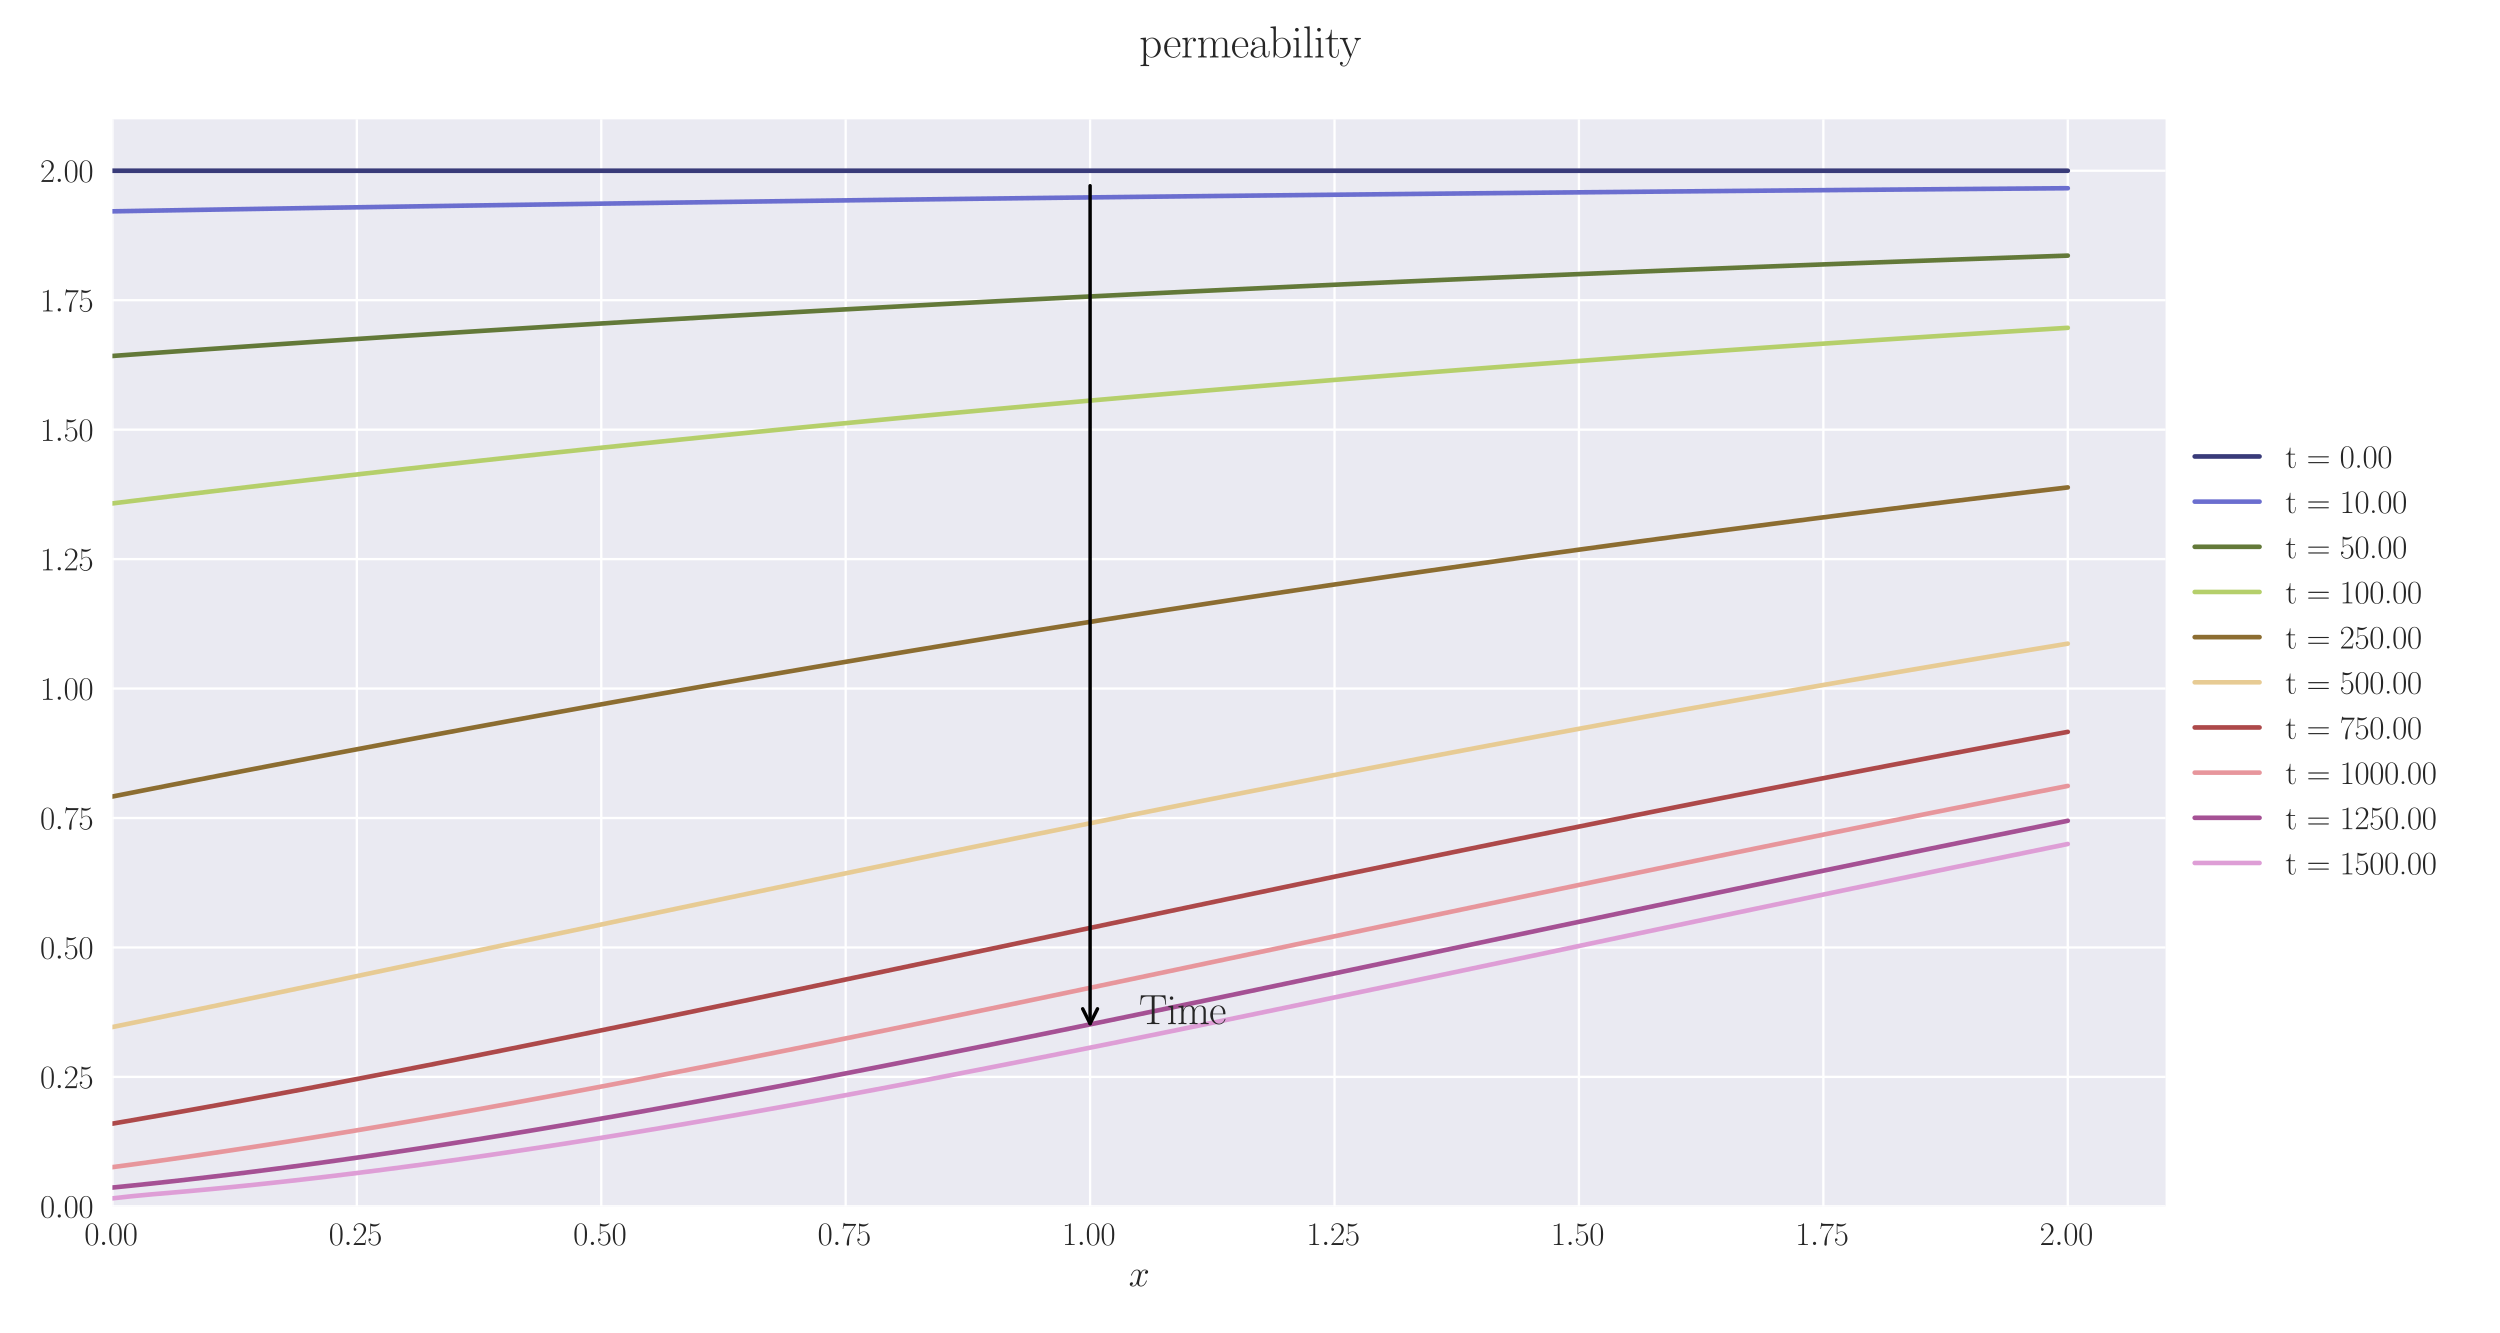 <?xml version="1.0" encoding="utf-8" standalone="no"?>
<!DOCTYPE svg PUBLIC "-//W3C//DTD SVG 1.1//EN"
  "http://www.w3.org/Graphics/SVG/1.1/DTD/svg11.dtd">
<svg xmlns:xlink="http://www.w3.org/1999/xlink" width="1080pt" height="576pt" viewBox="0 0 1080 576" xmlns="http://www.w3.org/2000/svg" version="1.1">
 <defs>
  <style type="text/css">*{stroke-linejoin: round; stroke-linecap: butt}</style>
 </defs>
 <g id="figure_1">
  <g id="patch_1">
   <path d="M 0 576 
L 1080 576 
L 1080 0 
L 0 0 
z
" style="fill: #ffffff"/>
  </g>
  <g id="axes_1">
   <g id="patch_2">
    <path d="M 48.559 521.153 
L 935.518 521.153 
L 935.518 51.564 
L 48.559 51.564 
z
" style="fill: #eaeaf2"/>
   </g>
   <g id="matplotlib.axis_1">
    <g id="xtick_1">
     <g id="line2d_1">
      <path d="M 48.559 521.153 
L 48.559 51.564 
" clip-path="url(#p7f2a6165d6)" style="fill: none; stroke: #ffffff; stroke-linecap: round"/>
     </g>
     <g id="line2d_2"/>
     <g id="text_1">
      <!-- $\mathdefault{0.00}$ -->
      <g style="fill: #262626" transform="translate(36.42 537.839) scale(0.14 -0.14)">
       <defs>
        <path id="CMR17-30" d="M 2688 2025 
C 2688 2416 2682 3080 2413 3591 
C 2176 4039 1798 4198 1466 4198 
C 1158 4198 768 4058 525 3597 
C 269 3118 243 2524 243 2025 
C 243 1661 250 1106 448 619 
C 723 -39 1216 -128 1466 -128 
C 1760 -128 2208 -7 2470 600 
C 2662 1042 2688 1559 2688 2025 
z
M 1466 -26 
C 1056 -26 813 325 723 812 
C 653 1188 653 1738 653 2096 
C 653 2588 653 2997 736 3387 
C 858 3929 1216 4096 1466 4096 
C 1728 4096 2067 3923 2189 3400 
C 2272 3036 2278 2607 2278 2096 
C 2278 1680 2278 1169 2202 792 
C 2067 95 1690 -26 1466 -26 
z
" transform="scale(0.016)"/>
        <path id="CMMI12-3a" d="M 1178 307 
C 1178 492 1024 619 870 619 
C 685 619 557 466 557 313 
C 557 128 710 0 864 0 
C 1050 0 1178 153 1178 307 
z
" transform="scale(0.016)"/>
       </defs>
       <use xlink:href="#CMR17-30" transform="scale(0.996)"/>
       <use xlink:href="#CMMI12-3a" transform="translate(45.69 0) scale(0.996)"/>
       <use xlink:href="#CMR17-30" transform="translate(72.788 0) scale(0.996)"/>
       <use xlink:href="#CMR17-30" transform="translate(118.478 0) scale(0.996)"/>
      </g>
     </g>
    </g>
    <g id="xtick_2">
     <g id="line2d_3">
      <path d="M 154.149 521.153 
L 154.149 51.564 
" clip-path="url(#p7f2a6165d6)" style="fill: none; stroke: #ffffff; stroke-linecap: round"/>
     </g>
     <g id="line2d_4"/>
     <g id="text_2">
      <!-- $\mathdefault{0.25}$ -->
      <g style="fill: #262626" transform="translate(142.01 537.839) scale(0.14 -0.14)">
       <defs>
        <path id="CMR17-32" d="M 2669 989 
L 2554 989 
C 2490 536 2438 459 2413 420 
C 2381 369 1920 369 1830 369 
L 602 369 
C 832 619 1280 1072 1824 1597 
C 2214 1967 2669 2402 2669 3035 
C 2669 3790 2067 4224 1395 4224 
C 691 4224 262 3604 262 3030 
C 262 2780 448 2748 525 2748 
C 589 2748 781 2787 781 3010 
C 781 3207 614 3264 525 3264 
C 486 3264 448 3258 422 3245 
C 544 3790 915 4058 1306 4058 
C 1862 4058 2227 3617 2227 3035 
C 2227 2479 1901 2000 1536 1584 
L 262 146 
L 262 0 
L 2515 0 
L 2669 989 
z
" transform="scale(0.016)"/>
        <path id="CMR17-35" d="M 730 3692 
C 794 3666 1056 3584 1325 3584 
C 1920 3584 2246 3911 2432 4100 
C 2432 4157 2432 4192 2394 4192 
C 2387 4192 2374 4192 2323 4163 
C 2099 4058 1837 3973 1517 3973 
C 1325 3973 1037 3999 723 4139 
C 653 4171 640 4171 634 4171 
C 602 4171 595 4164 595 4037 
L 595 2203 
C 595 2089 595 2057 659 2057 
C 691 2057 704 2070 736 2114 
C 941 2401 1222 2522 1542 2522 
C 1766 2522 2246 2382 2246 1289 
C 2246 1085 2246 715 2054 421 
C 1894 159 1645 25 1370 25 
C 947 25 518 320 403 814 
C 429 807 480 795 506 795 
C 589 795 749 840 749 1038 
C 749 1210 627 1280 506 1280 
C 358 1280 262 1190 262 1011 
C 262 454 704 -128 1382 -128 
C 2042 -128 2669 440 2669 1264 
C 2669 2030 2170 2624 1549 2624 
C 1222 2624 947 2503 730 2274 
L 730 3692 
z
" transform="scale(0.016)"/>
       </defs>
       <use xlink:href="#CMR17-30" transform="scale(0.996)"/>
       <use xlink:href="#CMMI12-3a" transform="translate(45.69 0) scale(0.996)"/>
       <use xlink:href="#CMR17-32" transform="translate(72.788 0) scale(0.996)"/>
       <use xlink:href="#CMR17-35" transform="translate(118.478 0) scale(0.996)"/>
      </g>
     </g>
    </g>
    <g id="xtick_3">
     <g id="line2d_5">
      <path d="M 259.74 521.153 
L 259.74 51.564 
" clip-path="url(#p7f2a6165d6)" style="fill: none; stroke: #ffffff; stroke-linecap: round"/>
     </g>
     <g id="line2d_6"/>
     <g id="text_3">
      <!-- $\mathdefault{0.50}$ -->
      <g style="fill: #262626" transform="translate(247.6 537.839) scale(0.14 -0.14)">
       <use xlink:href="#CMR17-30" transform="scale(0.996)"/>
       <use xlink:href="#CMMI12-3a" transform="translate(45.69 0) scale(0.996)"/>
       <use xlink:href="#CMR17-35" transform="translate(72.788 0) scale(0.996)"/>
       <use xlink:href="#CMR17-30" transform="translate(118.478 0) scale(0.996)"/>
      </g>
     </g>
    </g>
    <g id="xtick_4">
     <g id="line2d_7">
      <path d="M 365.33 521.153 
L 365.33 51.564 
" clip-path="url(#p7f2a6165d6)" style="fill: none; stroke: #ffffff; stroke-linecap: round"/>
     </g>
     <g id="line2d_8"/>
     <g id="text_4">
      <!-- $\mathdefault{0.75}$ -->
      <g style="fill: #262626" transform="translate(353.19 537.839) scale(0.14 -0.14)">
       <defs>
        <path id="CMR17-37" d="M 2886 3941 
L 2886 4081 
L 1382 4081 
C 634 4081 621 4165 595 4288 
L 480 4288 
L 294 3094 
L 410 3094 
C 429 3215 474 3540 550 3661 
C 589 3712 1062 3712 1171 3712 
L 2579 3712 
L 1869 2661 
C 1395 1954 1069 999 1069 165 
C 1069 89 1069 -128 1299 -128 
C 1530 -128 1530 89 1530 171 
L 1530 465 
C 1530 1508 1709 2196 2003 2636 
L 2886 3941 
z
" transform="scale(0.016)"/>
       </defs>
       <use xlink:href="#CMR17-30" transform="scale(0.996)"/>
       <use xlink:href="#CMMI12-3a" transform="translate(45.69 0) scale(0.996)"/>
       <use xlink:href="#CMR17-37" transform="translate(72.788 0) scale(0.996)"/>
       <use xlink:href="#CMR17-35" transform="translate(118.478 0) scale(0.996)"/>
      </g>
     </g>
    </g>
    <g id="xtick_5">
     <g id="line2d_9">
      <path d="M 470.92 521.153 
L 470.92 51.564 
" clip-path="url(#p7f2a6165d6)" style="fill: none; stroke: #ffffff; stroke-linecap: round"/>
     </g>
     <g id="line2d_10"/>
     <g id="text_5">
      <!-- $\mathdefault{1.00}$ -->
      <g style="fill: #262626" transform="translate(458.781 537.839) scale(0.14 -0.14)">
       <defs>
        <path id="CMR17-31" d="M 1702 4058 
C 1702 4192 1696 4192 1606 4192 
C 1357 3916 979 3827 621 3827 
C 602 3827 570 3827 563 3808 
C 557 3795 557 3782 557 3648 
C 755 3648 1088 3686 1344 3839 
L 1344 461 
C 1344 236 1331 160 781 160 
L 589 160 
L 589 0 
C 896 0 1216 0 1523 0 
C 1830 0 2150 0 2458 0 
L 2458 160 
L 2266 160 
C 1715 160 1702 230 1702 458 
L 1702 4058 
z
" transform="scale(0.016)"/>
       </defs>
       <use xlink:href="#CMR17-31" transform="scale(0.996)"/>
       <use xlink:href="#CMMI12-3a" transform="translate(45.69 0) scale(0.996)"/>
       <use xlink:href="#CMR17-30" transform="translate(72.788 0) scale(0.996)"/>
       <use xlink:href="#CMR17-30" transform="translate(118.478 0) scale(0.996)"/>
      </g>
     </g>
    </g>
    <g id="xtick_6">
     <g id="line2d_11">
      <path d="M 576.511 521.153 
L 576.511 51.564 
" clip-path="url(#p7f2a6165d6)" style="fill: none; stroke: #ffffff; stroke-linecap: round"/>
     </g>
     <g id="line2d_12"/>
     <g id="text_6">
      <!-- $\mathdefault{1.25}$ -->
      <g style="fill: #262626" transform="translate(564.371 537.839) scale(0.14 -0.14)">
       <use xlink:href="#CMR17-31" transform="scale(0.996)"/>
       <use xlink:href="#CMMI12-3a" transform="translate(45.69 0) scale(0.996)"/>
       <use xlink:href="#CMR17-32" transform="translate(72.788 0) scale(0.996)"/>
       <use xlink:href="#CMR17-35" transform="translate(118.478 0) scale(0.996)"/>
      </g>
     </g>
    </g>
    <g id="xtick_7">
     <g id="line2d_13">
      <path d="M 682.101 521.153 
L 682.101 51.564 
" clip-path="url(#p7f2a6165d6)" style="fill: none; stroke: #ffffff; stroke-linecap: round"/>
     </g>
     <g id="line2d_14"/>
     <g id="text_7">
      <!-- $\mathdefault{1.50}$ -->
      <g style="fill: #262626" transform="translate(669.961 537.839) scale(0.14 -0.14)">
       <use xlink:href="#CMR17-31" transform="scale(0.996)"/>
       <use xlink:href="#CMMI12-3a" transform="translate(45.69 0) scale(0.996)"/>
       <use xlink:href="#CMR17-35" transform="translate(72.788 0) scale(0.996)"/>
       <use xlink:href="#CMR17-30" transform="translate(118.478 0) scale(0.996)"/>
      </g>
     </g>
    </g>
    <g id="xtick_8">
     <g id="line2d_15">
      <path d="M 787.691 521.153 
L 787.691 51.564 
" clip-path="url(#p7f2a6165d6)" style="fill: none; stroke: #ffffff; stroke-linecap: round"/>
     </g>
     <g id="line2d_16"/>
     <g id="text_8">
      <!-- $\mathdefault{1.75}$ -->
      <g style="fill: #262626" transform="translate(775.552 537.839) scale(0.14 -0.14)">
       <use xlink:href="#CMR17-31" transform="scale(0.996)"/>
       <use xlink:href="#CMMI12-3a" transform="translate(45.69 0) scale(0.996)"/>
       <use xlink:href="#CMR17-37" transform="translate(72.788 0) scale(0.996)"/>
       <use xlink:href="#CMR17-35" transform="translate(118.478 0) scale(0.996)"/>
      </g>
     </g>
    </g>
    <g id="xtick_9">
     <g id="line2d_17">
      <path d="M 893.282 521.153 
L 893.282 51.564 
" clip-path="url(#p7f2a6165d6)" style="fill: none; stroke: #ffffff; stroke-linecap: round"/>
     </g>
     <g id="line2d_18"/>
     <g id="text_9">
      <!-- $\mathdefault{2.00}$ -->
      <g style="fill: #262626" transform="translate(881.142 537.839) scale(0.14 -0.14)">
       <use xlink:href="#CMR17-32" transform="scale(0.996)"/>
       <use xlink:href="#CMMI12-3a" transform="translate(45.69 0) scale(0.996)"/>
       <use xlink:href="#CMR17-30" transform="translate(72.788 0) scale(0.996)"/>
       <use xlink:href="#CMR17-30" transform="translate(118.478 0) scale(0.996)"/>
      </g>
     </g>
    </g>
    <g id="text_10">
     <!-- $x$ -->
     <g style="fill: #262626" transform="translate(487.604 555.621) scale(0.16 -0.16)">
      <defs>
       <path id="CMMI12-78" d="M 3034 2606 
C 2829 2567 2752 2414 2752 2293 
C 2752 2139 2874 2088 2963 2088 
C 3155 2088 3290 2254 3290 2427 
C 3290 2695 2982 2816 2714 2816 
C 2323 2816 2106 2433 2048 2312 
C 1901 2816 1504 2816 1389 2816 
C 736 2816 390 1980 390 1839 
C 390 1814 416 1782 461 1782 
C 512 1782 525 1820 538 1846 
C 755 2555 1184 2689 1370 2689 
C 1658 2689 1715 2420 1715 2267 
C 1715 2127 1677 1980 1600 1673 
L 1382 798 
C 1286 415 1101 64 762 64 
C 730 64 570 64 435 147 
C 666 192 717 383 717 460 
C 717 588 621 664 499 664 
C 346 664 179 530 179 326 
C 179 57 480 -64 755 -64 
C 1062 -64 1280 179 1414 441 
C 1517 64 1837 -64 2074 -64 
C 2726 -64 3072 773 3072 913 
C 3072 945 3046 971 3008 971 
C 2950 971 2944 939 2925 888 
C 2752 326 2381 64 2093 64 
C 1869 64 1747 230 1747 492 
C 1747 632 1773 734 1875 1156 
L 2099 2024 
C 2195 2408 2413 2689 2707 2689 
C 2720 2689 2899 2689 3034 2606 
z
" transform="scale(0.016)"/>
      </defs>
      <use xlink:href="#CMMI12-78" transform="scale(0.996)"/>
     </g>
    </g>
   </g>
   <g id="matplotlib.axis_2">
    <g id="ytick_1">
     <g id="line2d_19">
      <path d="M 48.559 521.153 
L 935.518 521.153 
" clip-path="url(#p7f2a6165d6)" style="fill: none; stroke: #ffffff; stroke-linecap: round"/>
     </g>
     <g id="line2d_20"/>
     <g id="text_11">
      <!-- $\mathdefault{0.00}$ -->
      <g style="fill: #262626" transform="translate(17.28 525.996) scale(0.14 -0.14)">
       <use xlink:href="#CMR17-30" transform="scale(0.996)"/>
       <use xlink:href="#CMMI12-3a" transform="translate(45.69 0) scale(0.996)"/>
       <use xlink:href="#CMR17-30" transform="translate(72.788 0) scale(0.996)"/>
       <use xlink:href="#CMR17-30" transform="translate(118.478 0) scale(0.996)"/>
      </g>
     </g>
    </g>
    <g id="ytick_2">
     <g id="line2d_21">
      <path d="M 48.559 465.229 
L 935.518 465.229 
" clip-path="url(#p7f2a6165d6)" style="fill: none; stroke: #ffffff; stroke-linecap: round"/>
     </g>
     <g id="line2d_22"/>
     <g id="text_12">
      <!-- $\mathdefault{0.25}$ -->
      <g style="fill: #262626" transform="translate(17.28 470.072) scale(0.14 -0.14)">
       <use xlink:href="#CMR17-30" transform="scale(0.996)"/>
       <use xlink:href="#CMMI12-3a" transform="translate(45.69 0) scale(0.996)"/>
       <use xlink:href="#CMR17-32" transform="translate(72.788 0) scale(0.996)"/>
       <use xlink:href="#CMR17-35" transform="translate(118.478 0) scale(0.996)"/>
      </g>
     </g>
    </g>
    <g id="ytick_3">
     <g id="line2d_23">
      <path d="M 48.559 409.305 
L 935.518 409.305 
" clip-path="url(#p7f2a6165d6)" style="fill: none; stroke: #ffffff; stroke-linecap: round"/>
     </g>
     <g id="line2d_24"/>
     <g id="text_13">
      <!-- $\mathdefault{0.50}$ -->
      <g style="fill: #262626" transform="translate(17.28 414.148) scale(0.14 -0.14)">
       <use xlink:href="#CMR17-30" transform="scale(0.996)"/>
       <use xlink:href="#CMMI12-3a" transform="translate(45.69 0) scale(0.996)"/>
       <use xlink:href="#CMR17-35" transform="translate(72.788 0) scale(0.996)"/>
       <use xlink:href="#CMR17-30" transform="translate(118.478 0) scale(0.996)"/>
      </g>
     </g>
    </g>
    <g id="ytick_4">
     <g id="line2d_25">
      <path d="M 48.559 353.381 
L 935.518 353.381 
" clip-path="url(#p7f2a6165d6)" style="fill: none; stroke: #ffffff; stroke-linecap: round"/>
     </g>
     <g id="line2d_26"/>
     <g id="text_14">
      <!-- $\mathdefault{0.75}$ -->
      <g style="fill: #262626" transform="translate(17.28 358.224) scale(0.14 -0.14)">
       <use xlink:href="#CMR17-30" transform="scale(0.996)"/>
       <use xlink:href="#CMMI12-3a" transform="translate(45.69 0) scale(0.996)"/>
       <use xlink:href="#CMR17-37" transform="translate(72.788 0) scale(0.996)"/>
       <use xlink:href="#CMR17-35" transform="translate(118.478 0) scale(0.996)"/>
      </g>
     </g>
    </g>
    <g id="ytick_5">
     <g id="line2d_27">
      <path d="M 48.559 297.457 
L 935.518 297.457 
" clip-path="url(#p7f2a6165d6)" style="fill: none; stroke: #ffffff; stroke-linecap: round"/>
     </g>
     <g id="line2d_28"/>
     <g id="text_15">
      <!-- $\mathdefault{1.00}$ -->
      <g style="fill: #262626" transform="translate(17.28 302.3) scale(0.14 -0.14)">
       <use xlink:href="#CMR17-31" transform="scale(0.996)"/>
       <use xlink:href="#CMMI12-3a" transform="translate(45.69 0) scale(0.996)"/>
       <use xlink:href="#CMR17-30" transform="translate(72.788 0) scale(0.996)"/>
       <use xlink:href="#CMR17-30" transform="translate(118.478 0) scale(0.996)"/>
      </g>
     </g>
    </g>
    <g id="ytick_6">
     <g id="line2d_29">
      <path d="M 48.559 241.533 
L 935.518 241.533 
" clip-path="url(#p7f2a6165d6)" style="fill: none; stroke: #ffffff; stroke-linecap: round"/>
     </g>
     <g id="line2d_30"/>
     <g id="text_16">
      <!-- $\mathdefault{1.25}$ -->
      <g style="fill: #262626" transform="translate(17.28 246.376) scale(0.14 -0.14)">
       <use xlink:href="#CMR17-31" transform="scale(0.996)"/>
       <use xlink:href="#CMMI12-3a" transform="translate(45.69 0) scale(0.996)"/>
       <use xlink:href="#CMR17-32" transform="translate(72.788 0) scale(0.996)"/>
       <use xlink:href="#CMR17-35" transform="translate(118.478 0) scale(0.996)"/>
      </g>
     </g>
    </g>
    <g id="ytick_7">
     <g id="line2d_31">
      <path d="M 48.559 185.608 
L 935.518 185.608 
" clip-path="url(#p7f2a6165d6)" style="fill: none; stroke: #ffffff; stroke-linecap: round"/>
     </g>
     <g id="line2d_32"/>
     <g id="text_17">
      <!-- $\mathdefault{1.50}$ -->
      <g style="fill: #262626" transform="translate(17.28 190.451) scale(0.14 -0.14)">
       <use xlink:href="#CMR17-31" transform="scale(0.996)"/>
       <use xlink:href="#CMMI12-3a" transform="translate(45.69 0) scale(0.996)"/>
       <use xlink:href="#CMR17-35" transform="translate(72.788 0) scale(0.996)"/>
       <use xlink:href="#CMR17-30" transform="translate(118.478 0) scale(0.996)"/>
      </g>
     </g>
    </g>
    <g id="ytick_8">
     <g id="line2d_33">
      <path d="M 48.559 129.684 
L 935.518 129.684 
" clip-path="url(#p7f2a6165d6)" style="fill: none; stroke: #ffffff; stroke-linecap: round"/>
     </g>
     <g id="line2d_34"/>
     <g id="text_18">
      <!-- $\mathdefault{1.75}$ -->
      <g style="fill: #262626" transform="translate(17.28 134.527) scale(0.14 -0.14)">
       <use xlink:href="#CMR17-31" transform="scale(0.996)"/>
       <use xlink:href="#CMMI12-3a" transform="translate(45.69 0) scale(0.996)"/>
       <use xlink:href="#CMR17-37" transform="translate(72.788 0) scale(0.996)"/>
       <use xlink:href="#CMR17-35" transform="translate(118.478 0) scale(0.996)"/>
      </g>
     </g>
    </g>
    <g id="ytick_9">
     <g id="line2d_35">
      <path d="M 48.559 73.76 
L 935.518 73.76 
" clip-path="url(#p7f2a6165d6)" style="fill: none; stroke: #ffffff; stroke-linecap: round"/>
     </g>
     <g id="line2d_36"/>
     <g id="text_19">
      <!-- $\mathdefault{2.00}$ -->
      <g style="fill: #262626" transform="translate(17.28 78.603) scale(0.14 -0.14)">
       <use xlink:href="#CMR17-32" transform="scale(0.996)"/>
       <use xlink:href="#CMMI12-3a" transform="translate(45.69 0) scale(0.996)"/>
       <use xlink:href="#CMR17-30" transform="translate(72.788 0) scale(0.996)"/>
       <use xlink:href="#CMR17-30" transform="translate(118.478 0) scale(0.996)"/>
      </g>
     </g>
    </g>
   </g>
   <g id="line2d_37">
    <path d="M 48.559 73.76 
L 57.006 73.76 
L 65.454 73.76 
L 73.901 73.76 
L 82.348 73.76 
L 90.795 73.76 
L 99.242 73.76 
L 107.69 73.76 
L 116.137 73.76 
L 124.584 73.76 
L 133.031 73.76 
L 141.479 73.76 
L 149.926 73.76 
L 158.373 73.76 
L 166.82 73.76 
L 175.267 73.76 
L 183.715 73.76 
L 192.162 73.76 
L 200.609 73.76 
L 209.056 73.76 
L 217.504 73.76 
L 225.951 73.76 
L 234.398 73.76 
L 242.845 73.76 
L 251.292 73.76 
L 259.74 73.76 
L 268.187 73.76 
L 276.634 73.76 
L 285.081 73.76 
L 293.529 73.76 
L 301.976 73.76 
L 310.423 73.76 
L 318.87 73.76 
L 327.317 73.76 
L 335.765 73.76 
L 344.212 73.76 
L 352.659 73.76 
L 361.106 73.76 
L 369.554 73.76 
L 378.001 73.76 
L 386.448 73.76 
L 394.895 73.76 
L 403.343 73.76 
L 411.79 73.76 
L 420.237 73.76 
L 428.684 73.76 
L 437.131 73.76 
L 445.579 73.76 
L 454.026 73.76 
L 462.473 73.76 
L 470.92 73.76 
L 479.368 73.76 
L 487.815 73.76 
L 496.262 73.76 
L 504.709 73.76 
L 513.156 73.76 
L 521.604 73.76 
L 530.051 73.76 
L 538.498 73.76 
L 546.945 73.76 
L 555.393 73.76 
L 563.84 73.76 
L 572.287 73.76 
L 580.734 73.76 
L 589.181 73.76 
L 597.629 73.76 
L 606.076 73.76 
L 614.523 73.76 
L 622.97 73.76 
L 631.418 73.76 
L 639.865 73.76 
L 648.312 73.76 
L 656.759 73.76 
L 665.206 73.76 
L 673.654 73.76 
L 682.101 73.76 
L 690.548 73.76 
L 698.995 73.76 
L 707.443 73.76 
L 715.89 73.76 
L 724.337 73.76 
L 732.784 73.76 
L 741.232 73.76 
L 749.679 73.76 
L 758.126 73.76 
L 766.573 73.76 
L 775.02 73.76 
L 783.468 73.76 
L 791.915 73.76 
L 800.362 73.76 
L 808.809 73.76 
L 817.257 73.76 
L 825.704 73.76 
L 834.151 73.76 
L 842.598 73.76 
L 851.045 73.76 
L 859.493 73.76 
L 867.94 73.76 
L 876.387 73.76 
L 884.834 73.76 
L 893.282 73.76 
" clip-path="url(#p7f2a6165d6)" style="fill: none; stroke: #393b79; stroke-width: 2; stroke-linecap: round"/>
   </g>
   <g id="line2d_38">
    <path d="M 48.559 91.299 
L 57.006 91.153 
L 65.454 91.007 
L 73.901 90.863 
L 82.348 90.72 
L 90.795 90.578 
L 99.242 90.437 
L 107.69 90.298 
L 116.137 90.16 
L 124.584 90.023 
L 133.031 89.887 
L 141.479 89.752 
L 149.926 89.619 
L 158.373 89.487 
L 166.82 89.355 
L 175.267 89.224 
L 183.715 89.094 
L 192.162 88.966 
L 200.609 88.839 
L 209.056 88.712 
L 217.504 88.587 
L 225.951 88.463 
L 234.398 88.34 
L 242.845 88.218 
L 251.292 88.097 
L 259.74 87.978 
L 268.187 87.859 
L 276.634 87.741 
L 285.081 87.623 
L 293.529 87.507 
L 301.976 87.392 
L 310.423 87.277 
L 318.87 87.164 
L 327.317 87.052 
L 335.765 86.94 
L 344.212 86.83 
L 352.659 86.72 
L 361.106 86.612 
L 369.554 86.504 
L 378.001 86.397 
L 386.448 86.292 
L 394.895 86.187 
L 403.343 86.083 
L 411.79 85.979 
L 420.237 85.876 
L 428.684 85.775 
L 437.131 85.674 
L 445.579 85.574 
L 454.026 85.474 
L 462.473 85.376 
L 470.92 85.278 
L 479.368 85.182 
L 487.815 85.086 
L 496.262 84.991 
L 504.709 84.897 
L 513.156 84.803 
L 521.604 84.711 
L 530.051 84.619 
L 538.498 84.528 
L 546.945 84.438 
L 555.393 84.348 
L 563.84 84.259 
L 572.287 84.171 
L 580.734 84.083 
L 589.181 83.996 
L 597.629 83.91 
L 606.076 83.824 
L 614.523 83.74 
L 622.97 83.656 
L 631.418 83.573 
L 639.865 83.49 
L 648.312 83.408 
L 656.759 83.327 
L 665.206 83.247 
L 673.654 83.167 
L 682.101 83.088 
L 690.548 83.01 
L 698.995 82.932 
L 707.443 82.855 
L 715.89 82.779 
L 724.337 82.703 
L 732.784 82.628 
L 741.232 82.553 
L 749.679 82.479 
L 758.126 82.406 
L 766.573 82.333 
L 775.02 82.26 
L 783.468 82.189 
L 791.915 82.118 
L 800.362 82.047 
L 808.809 81.977 
L 817.257 81.908 
L 825.704 81.839 
L 834.151 81.771 
L 842.598 81.704 
L 851.045 81.637 
L 859.493 81.571 
L 867.94 81.505 
L 876.387 81.44 
L 884.834 81.375 
L 893.282 81.311 
" clip-path="url(#p7f2a6165d6)" style="fill: none; stroke: #6b6ecf; stroke-width: 2; stroke-linecap: round"/>
   </g>
   <g id="line2d_39">
    <path d="M 48.559 153.781 
L 57.006 153.17 
L 65.454 152.562 
L 73.901 151.959 
L 82.348 151.36 
L 90.795 150.765 
L 99.242 150.176 
L 107.69 149.589 
L 116.137 149.008 
L 124.584 148.43 
L 133.031 147.857 
L 141.479 147.288 
L 149.926 146.723 
L 158.373 146.163 
L 166.82 145.605 
L 175.267 145.053 
L 183.715 144.504 
L 192.162 143.959 
L 200.609 143.42 
L 209.056 142.882 
L 217.504 142.35 
L 225.951 141.821 
L 234.398 141.296 
L 242.845 140.775 
L 251.292 140.258 
L 259.74 139.744 
L 268.187 139.235 
L 276.634 138.729 
L 285.081 138.227 
L 293.529 137.729 
L 301.976 137.233 
L 310.423 136.742 
L 318.87 136.256 
L 327.317 135.771 
L 335.765 135.291 
L 344.212 134.815 
L 352.659 134.341 
L 361.106 133.872 
L 369.554 133.406 
L 378.001 132.943 
L 386.448 132.484 
L 394.895 132.029 
L 403.343 131.576 
L 411.79 131.127 
L 420.237 130.682 
L 428.684 130.239 
L 437.131 129.8 
L 445.579 129.364 
L 454.026 128.932 
L 462.473 128.502 
L 470.92 128.077 
L 479.368 127.654 
L 487.815 127.234 
L 496.262 126.818 
L 504.709 126.405 
L 513.156 125.995 
L 521.604 125.587 
L 530.051 125.183 
L 538.498 124.782 
L 546.945 124.384 
L 555.393 123.989 
L 563.84 123.597 
L 572.287 123.209 
L 580.734 122.822 
L 589.181 122.439 
L 597.629 122.058 
L 606.076 121.682 
L 614.523 121.307 
L 622.97 120.935 
L 631.418 120.566 
L 639.865 120.2 
L 648.312 119.837 
L 656.759 119.476 
L 665.206 119.118 
L 673.654 118.763 
L 682.101 118.411 
L 690.548 118.061 
L 698.995 117.714 
L 707.443 117.369 
L 715.89 117.028 
L 724.337 116.689 
L 732.784 116.352 
L 741.232 116.018 
L 749.679 115.687 
L 758.126 115.358 
L 766.573 115.031 
L 775.02 114.707 
L 783.468 114.385 
L 791.915 114.067 
L 800.362 113.75 
L 808.809 113.436 
L 817.257 113.124 
L 825.704 112.815 
L 834.151 112.508 
L 842.598 112.204 
L 851.045 111.901 
L 859.493 111.601 
L 867.94 111.303 
L 876.387 111.008 
L 884.834 110.715 
L 893.282 110.424 
" clip-path="url(#p7f2a6165d6)" style="fill: none; stroke: #637939; stroke-width: 2; stroke-linecap: round"/>
   </g>
   <g id="line2d_40">
    <path d="M 48.559 217.48 
L 57.006 216.441 
L 65.454 215.409 
L 73.901 214.384 
L 82.348 213.365 
L 90.795 212.353 
L 99.242 211.347 
L 107.69 210.348 
L 116.137 209.354 
L 124.584 208.368 
L 133.031 207.388 
L 141.479 206.414 
L 149.926 205.446 
L 158.373 204.484 
L 166.82 203.529 
L 175.267 202.58 
L 183.715 201.637 
L 192.162 200.7 
L 200.609 199.769 
L 209.056 198.845 
L 217.504 197.927 
L 225.951 197.014 
L 234.398 196.108 
L 242.845 195.207 
L 251.292 194.313 
L 259.74 193.425 
L 268.187 192.542 
L 276.634 191.665 
L 285.081 190.794 
L 293.529 189.93 
L 301.976 189.07 
L 310.423 188.217 
L 318.87 187.369 
L 327.317 186.527 
L 335.765 185.691 
L 344.212 184.86 
L 352.659 184.035 
L 361.106 183.216 
L 369.554 182.401 
L 378.001 181.593 
L 386.448 180.791 
L 394.895 179.993 
L 403.343 179.201 
L 411.79 178.415 
L 420.237 177.633 
L 428.684 176.858 
L 437.131 176.087 
L 445.579 175.322 
L 454.026 174.562 
L 462.473 173.807 
L 470.92 173.058 
L 479.368 172.314 
L 487.815 171.575 
L 496.262 170.841 
L 504.709 170.112 
L 513.156 169.388 
L 521.604 168.67 
L 530.051 167.956 
L 538.498 167.248 
L 546.945 166.543 
L 555.393 165.845 
L 563.84 165.151 
L 572.287 164.462 
L 580.734 163.778 
L 589.181 163.098 
L 597.629 162.424 
L 606.076 161.754 
L 614.523 161.089 
L 622.97 160.429 
L 631.418 159.773 
L 639.865 159.122 
L 648.312 158.476 
L 656.759 157.834 
L 665.206 157.197 
L 673.654 156.564 
L 682.101 155.936 
L 690.548 155.312 
L 698.995 154.693 
L 707.443 154.078 
L 715.89 153.467 
L 724.337 152.862 
L 732.784 152.26 
L 741.232 151.663 
L 749.679 151.069 
L 758.126 150.481 
L 766.573 149.896 
L 775.02 149.316 
L 783.468 148.74 
L 791.915 148.167 
L 800.362 147.6 
L 808.809 147.036 
L 817.257 146.476 
L 825.704 145.921 
L 834.151 145.369 
L 842.598 144.822 
L 851.045 144.278 
L 859.493 143.739 
L 867.94 143.203 
L 876.387 142.671 
L 884.834 142.144 
L 893.282 141.619 
" clip-path="url(#p7f2a6165d6)" style="fill: none; stroke: #b5cf6b; stroke-width: 2; stroke-linecap: round"/>
   </g>
   <g id="line2d_41">
    <path d="M 48.559 344.101 
L 57.006 342.436 
L 65.454 340.776 
L 73.901 339.121 
L 82.348 337.473 
L 90.795 335.83 
L 99.242 334.193 
L 107.69 332.561 
L 116.137 330.936 
L 124.584 329.317 
L 133.031 327.704 
L 141.479 326.097 
L 149.926 324.496 
L 158.373 322.902 
L 166.82 321.313 
L 175.267 319.732 
L 183.715 318.156 
L 192.162 316.588 
L 200.609 315.025 
L 209.056 313.469 
L 217.504 311.92 
L 225.951 310.378 
L 234.398 308.842 
L 242.845 307.313 
L 251.292 305.79 
L 259.74 304.275 
L 268.187 302.766 
L 276.634 301.264 
L 285.081 299.769 
L 293.529 298.28 
L 301.976 296.799 
L 310.423 295.325 
L 318.87 293.857 
L 327.317 292.397 
L 335.765 290.943 
L 344.212 289.497 
L 352.659 288.057 
L 361.106 286.625 
L 369.554 285.2 
L 378.001 283.782 
L 386.448 282.371 
L 394.895 280.966 
L 403.343 279.57 
L 411.79 278.18 
L 420.237 276.797 
L 428.684 275.421 
L 437.131 274.053 
L 445.579 272.691 
L 454.026 271.337 
L 462.473 269.99 
L 470.92 268.65 
L 479.368 267.317 
L 487.815 265.992 
L 496.262 264.674 
L 504.709 263.362 
L 513.156 262.058 
L 521.604 260.761 
L 530.051 259.471 
L 538.498 258.188 
L 546.945 256.912 
L 555.393 255.643 
L 563.84 254.382 
L 572.287 253.127 
L 580.734 251.88 
L 589.181 250.64 
L 597.629 249.406 
L 606.076 248.18 
L 614.523 246.961 
L 622.97 245.749 
L 631.418 244.543 
L 639.865 243.346 
L 648.312 242.154 
L 656.759 240.97 
L 665.206 239.793 
L 673.654 238.622 
L 682.101 237.459 
L 690.548 236.302 
L 698.995 235.153 
L 707.443 234.01 
L 715.89 232.874 
L 724.337 231.744 
L 732.784 230.622 
L 741.232 229.507 
L 749.679 228.398 
L 758.126 227.296 
L 766.573 226.2 
L 775.02 225.112 
L 783.468 224.03 
L 791.915 222.955 
L 800.362 221.886 
L 808.809 220.824 
L 817.257 219.769 
L 825.704 218.72 
L 834.151 217.677 
L 842.598 216.641 
L 851.045 215.612 
L 859.493 214.589 
L 867.94 213.573 
L 876.387 212.563 
L 884.834 211.56 
L 893.282 210.562 
" clip-path="url(#p7f2a6165d6)" style="fill: none; stroke: #8c6d31; stroke-width: 2; stroke-linecap: round"/>
   </g>
   <g id="line2d_42">
    <path d="M 48.559 443.689 
L 57.006 441.951 
L 65.454 440.209 
L 73.901 438.462 
L 82.348 436.71 
L 90.795 434.954 
L 99.242 433.193 
L 107.69 431.43 
L 116.137 429.663 
L 124.584 427.893 
L 133.031 426.12 
L 141.479 424.345 
L 149.926 422.568 
L 158.373 420.789 
L 166.82 419.008 
L 175.267 417.226 
L 183.715 415.443 
L 192.162 413.66 
L 200.609 411.875 
L 209.056 410.09 
L 217.504 408.305 
L 225.951 406.521 
L 234.398 404.736 
L 242.845 402.952 
L 251.292 401.169 
L 259.74 399.387 
L 268.187 397.606 
L 276.634 395.826 
L 285.081 394.048 
L 293.529 392.272 
L 301.976 390.497 
L 310.423 388.725 
L 318.87 386.955 
L 327.317 385.188 
L 335.765 383.423 
L 344.212 381.66 
L 352.659 379.901 
L 361.106 378.145 
L 369.554 376.392 
L 378.001 374.643 
L 386.448 372.896 
L 394.895 371.154 
L 403.343 369.415 
L 411.79 367.681 
L 420.237 365.95 
L 428.684 364.223 
L 437.131 362.501 
L 445.579 360.783 
L 454.026 359.07 
L 462.473 357.361 
L 470.92 355.657 
L 479.368 353.958 
L 487.815 352.264 
L 496.262 350.575 
L 504.709 348.891 
L 513.156 347.212 
L 521.604 345.538 
L 530.051 343.87 
L 538.498 342.207 
L 546.945 340.55 
L 555.393 338.898 
L 563.84 337.252 
L 572.287 335.612 
L 580.734 333.978 
L 589.181 332.349 
L 597.629 330.727 
L 606.076 329.11 
L 614.523 327.5 
L 622.97 325.896 
L 631.418 324.298 
L 639.865 322.706 
L 648.312 321.121 
L 656.759 319.542 
L 665.206 317.969 
L 673.654 316.403 
L 682.101 314.843 
L 690.548 313.29 
L 698.995 311.744 
L 707.443 310.204 
L 715.89 308.671 
L 724.337 307.144 
L 732.784 305.624 
L 741.232 304.111 
L 749.679 302.605 
L 758.126 301.105 
L 766.573 299.613 
L 775.02 298.127 
L 783.468 296.648 
L 791.915 295.177 
L 800.362 293.711 
L 808.809 292.253 
L 817.257 290.802 
L 825.704 289.359 
L 834.151 287.922 
L 842.598 286.492 
L 851.045 285.069 
L 859.493 283.653 
L 867.94 282.244 
L 876.387 280.842 
L 884.834 279.448 
L 893.282 278.06 
" clip-path="url(#p7f2a6165d6)" style="fill: none; stroke: #e7cb94; stroke-width: 2; stroke-linecap: round"/>
   </g>
   <g id="line2d_43">
    <path d="M 48.559 485.417 
L 57.006 483.962 
L 65.454 482.489 
L 73.901 481 
L 82.348 479.495 
L 90.795 477.975 
L 99.242 476.44 
L 107.69 474.89 
L 116.137 473.327 
L 124.584 471.75 
L 133.031 470.161 
L 141.479 468.559 
L 149.926 466.945 
L 158.373 465.321 
L 166.82 463.685 
L 175.267 462.039 
L 183.715 460.384 
L 192.162 458.718 
L 200.609 457.044 
L 209.056 455.361 
L 217.504 453.67 
L 225.951 451.971 
L 234.398 450.265 
L 242.845 448.552 
L 251.292 446.832 
L 259.74 445.106 
L 268.187 443.374 
L 276.634 441.637 
L 285.081 439.894 
L 293.529 438.147 
L 301.976 436.395 
L 310.423 434.638 
L 318.87 432.878 
L 327.317 431.115 
L 335.765 429.348 
L 344.212 427.578 
L 352.659 425.806 
L 361.106 424.031 
L 369.554 422.254 
L 378.001 420.476 
L 386.448 418.696 
L 394.895 416.914 
L 403.343 415.132 
L 411.79 413.348 
L 420.237 411.564 
L 428.684 409.78 
L 437.131 407.996 
L 445.579 406.212 
L 454.026 404.428 
L 462.473 402.645 
L 470.92 400.863 
L 479.368 399.082 
L 487.815 397.302 
L 496.262 395.523 
L 504.709 393.746 
L 513.156 391.971 
L 521.604 390.197 
L 530.051 388.426 
L 538.498 386.657 
L 546.945 384.891 
L 555.393 383.127 
L 563.84 381.366 
L 572.287 379.608 
L 580.734 377.853 
L 589.181 376.101 
L 597.629 374.353 
L 606.076 372.608 
L 614.523 370.867 
L 622.97 369.13 
L 631.418 367.397 
L 639.865 365.667 
L 648.312 363.942 
L 656.759 362.221 
L 665.206 360.505 
L 673.654 358.793 
L 682.101 357.086 
L 690.548 355.383 
L 698.995 353.685 
L 707.443 351.992 
L 715.89 350.305 
L 724.337 348.622 
L 732.784 346.945 
L 741.232 345.273 
L 749.679 343.606 
L 758.126 341.945 
L 766.573 340.289 
L 775.02 338.639 
L 783.468 336.994 
L 791.915 335.356 
L 800.362 333.723 
L 808.809 332.096 
L 817.257 330.475 
L 825.704 328.861 
L 834.151 327.252 
L 842.598 325.649 
L 851.045 324.053 
L 859.493 322.463 
L 867.94 320.879 
L 876.387 319.301 
L 884.834 317.731 
L 893.282 316.166 
" clip-path="url(#p7f2a6165d6)" style="fill: none; stroke: #ad494a; stroke-width: 2; stroke-linecap: round"/>
   </g>
   <g id="line2d_44">
    <path d="M 48.559 504.21 
L 57.006 503.078 
L 65.454 501.919 
L 73.901 500.734 
L 82.348 499.523 
L 90.795 498.287 
L 99.242 497.028 
L 107.69 495.744 
L 116.137 494.438 
L 124.584 493.11 
L 133.031 491.761 
L 141.479 490.391 
L 149.926 489.001 
L 158.373 487.592 
L 166.82 486.165 
L 175.267 484.719 
L 183.715 483.255 
L 192.162 481.775 
L 200.609 480.279 
L 209.056 478.766 
L 217.504 477.239 
L 225.951 475.697 
L 234.398 474.141 
L 242.845 472.572 
L 251.292 470.989 
L 259.74 469.394 
L 268.187 467.787 
L 276.634 466.169 
L 285.081 464.539 
L 293.529 462.899 
L 301.976 461.248 
L 310.423 459.588 
L 318.87 457.919 
L 327.317 456.241 
L 335.765 454.555 
L 344.212 452.86 
L 352.659 451.158 
L 361.106 449.449 
L 369.554 447.733 
L 378.001 446.01 
L 386.448 444.282 
L 394.895 442.547 
L 403.343 440.808 
L 411.79 439.063 
L 420.237 437.314 
L 428.684 435.56 
L 437.131 433.802 
L 445.579 432.041 
L 454.026 430.276 
L 462.473 428.508 
L 470.92 426.738 
L 479.368 424.964 
L 487.815 423.189 
L 496.262 421.412 
L 504.709 419.632 
L 513.156 417.852 
L 521.604 416.07 
L 530.051 414.288 
L 538.498 412.504 
L 546.945 410.721 
L 555.393 408.937 
L 563.84 407.153 
L 572.287 405.37 
L 580.734 403.587 
L 589.181 401.804 
L 597.629 400.023 
L 606.076 398.242 
L 614.523 396.463 
L 622.97 394.686 
L 631.418 392.91 
L 639.865 391.136 
L 648.312 389.364 
L 656.759 387.594 
L 665.206 385.826 
L 673.654 384.061 
L 682.101 382.299 
L 690.548 380.54 
L 698.995 378.784 
L 707.443 377.031 
L 715.89 375.281 
L 724.337 373.534 
L 732.784 371.792 
L 741.232 370.053 
L 749.679 368.318 
L 758.126 366.586 
L 766.573 364.859 
L 775.02 363.137 
L 783.468 361.418 
L 791.915 359.704 
L 800.362 357.995 
L 808.809 356.29 
L 817.257 354.59 
L 825.704 352.895 
L 834.151 351.205 
L 842.598 349.52 
L 851.045 347.84 
L 859.493 346.165 
L 867.94 344.496 
L 876.387 342.832 
L 884.834 341.174 
L 893.282 339.521 
" clip-path="url(#p7f2a6165d6)" style="fill: none; stroke: #e7969c; stroke-width: 2; stroke-linecap: round"/>
   </g>
   <g id="line2d_45">
    <path d="M 48.559 513.022 
L 57.006 512.172 
L 65.454 511.288 
L 73.901 510.369 
L 82.348 509.417 
L 90.795 508.434 
L 99.242 507.418 
L 107.69 506.373 
L 116.137 505.298 
L 124.584 504.193 
L 133.031 503.061 
L 141.479 501.902 
L 149.926 500.717 
L 158.373 499.506 
L 166.82 498.27 
L 175.267 497.01 
L 183.715 495.726 
L 192.162 494.42 
L 200.609 493.092 
L 209.056 491.743 
L 217.504 490.373 
L 225.951 488.983 
L 234.398 487.574 
L 242.845 486.146 
L 251.292 484.7 
L 259.74 483.236 
L 268.187 481.756 
L 276.634 480.26 
L 285.081 478.747 
L 293.529 477.22 
L 301.976 475.678 
L 310.423 474.122 
L 318.87 472.553 
L 327.317 470.97 
L 335.765 469.375 
L 344.212 467.768 
L 352.659 466.15 
L 361.106 464.52 
L 369.554 462.88 
L 378.001 461.23 
L 386.448 459.57 
L 394.895 457.9 
L 403.343 456.222 
L 411.79 454.536 
L 420.237 452.842 
L 428.684 451.14 
L 437.131 449.43 
L 445.579 447.714 
L 454.026 445.992 
L 462.473 444.264 
L 470.92 442.529 
L 479.368 440.79 
L 487.815 439.045 
L 496.262 437.296 
L 504.709 435.543 
L 513.156 433.785 
L 521.604 432.024 
L 530.051 430.259 
L 538.498 428.492 
L 546.945 426.721 
L 555.393 424.948 
L 563.84 423.173 
L 572.287 421.396 
L 580.734 419.617 
L 589.181 417.836 
L 597.629 416.055 
L 606.076 414.272 
L 614.523 412.489 
L 622.97 410.706 
L 631.418 408.922 
L 639.865 407.139 
L 648.312 405.355 
L 656.759 403.572 
L 665.206 401.79 
L 673.654 400.009 
L 682.101 398.229 
L 690.548 396.45 
L 698.995 394.672 
L 707.443 392.897 
L 715.89 391.123 
L 724.337 389.351 
L 732.784 387.581 
L 741.232 385.814 
L 749.679 384.05 
L 758.126 382.288 
L 766.573 380.529 
L 775.02 378.772 
L 783.468 377.02 
L 791.915 375.27 
L 800.362 373.524 
L 808.809 371.781 
L 817.257 370.042 
L 825.704 368.308 
L 834.151 366.577 
L 842.598 364.85 
L 851.045 363.127 
L 859.493 361.409 
L 867.94 359.695 
L 876.387 357.986 
L 884.834 356.281 
L 893.282 354.581 
" clip-path="url(#p7f2a6165d6)" style="fill: none; stroke: #a55194; stroke-width: 2; stroke-linecap: round"/>
   </g>
   <g id="line2d_46">
    <path d="M 48.559 517.684 
L 57.006 516.765 
L 65.454 515.963 
L 73.901 515.243 
L 82.348 514.499 
L 90.795 513.717 
L 99.242 512.898 
L 107.69 512.043 
L 116.137 511.153 
L 124.584 510.23 
L 133.031 509.273 
L 141.479 508.285 
L 149.926 507.265 
L 158.373 506.215 
L 166.82 505.136 
L 175.267 504.028 
L 183.715 502.892 
L 192.162 501.729 
L 200.609 500.539 
L 209.056 499.325 
L 217.504 498.085 
L 225.951 496.822 
L 234.398 495.535 
L 242.845 494.226 
L 251.292 492.894 
L 259.74 491.542 
L 268.187 490.169 
L 276.634 488.776 
L 285.081 487.365 
L 293.529 485.934 
L 301.976 484.486 
L 310.423 483.02 
L 318.87 481.537 
L 327.317 480.038 
L 335.765 478.524 
L 344.212 476.995 
L 352.659 475.451 
L 361.106 473.893 
L 369.554 472.321 
L 378.001 470.737 
L 386.448 469.141 
L 394.895 467.532 
L 403.343 465.912 
L 411.79 464.281 
L 420.237 462.639 
L 428.684 460.988 
L 437.131 459.326 
L 445.579 457.656 
L 454.026 455.977 
L 462.473 454.289 
L 470.92 452.594 
L 479.368 450.891 
L 487.815 449.181 
L 496.262 447.464 
L 504.709 445.741 
L 513.156 444.012 
L 521.604 442.277 
L 530.051 440.537 
L 538.498 438.792 
L 546.945 437.042 
L 555.393 435.288 
L 563.84 433.53 
L 572.287 431.768 
L 580.734 430.003 
L 589.181 428.235 
L 597.629 426.464 
L 606.076 424.691 
L 614.523 422.916 
L 622.97 421.138 
L 631.418 419.359 
L 639.865 417.579 
L 648.312 415.798 
L 656.759 414.015 
L 665.206 412.232 
L 673.654 410.449 
L 682.101 408.665 
L 690.548 406.882 
L 698.995 405.099 
L 707.443 403.316 
L 715.89 401.534 
L 724.337 399.753 
L 732.784 397.973 
L 741.232 396.194 
L 749.679 394.417 
L 758.126 392.642 
L 766.573 390.869 
L 775.02 389.097 
L 783.468 387.328 
L 791.915 385.561 
L 800.362 383.797 
L 808.809 382.036 
L 817.257 380.277 
L 825.704 378.522 
L 834.151 376.769 
L 842.598 375.02 
L 851.045 373.275 
L 859.493 371.533 
L 867.94 369.795 
L 876.387 368.061 
L 884.834 366.33 
L 893.282 364.604 
" clip-path="url(#p7f2a6165d6)" style="fill: none; stroke: #de9ed6; stroke-width: 2; stroke-linecap: round"/>
   </g>
   <g id="patch_3">
    <path d="M 48.559 521.153 
L 48.559 51.564 
" style="fill: none"/>
   </g>
   <g id="patch_4">
    <path d="M 935.518 521.153 
L 935.518 51.564 
" style="fill: none"/>
   </g>
   <g id="patch_5">
    <path d="M 48.559 521.153 
L 935.518 521.153 
" style="fill: none"/>
   </g>
   <g id="patch_6">
    <path d="M 48.559 51.564 
L 935.518 51.564 
" style="fill: none"/>
   </g>
   <g id="patch_7">
    <path d="M 470.92 80.234 
Q 470.92 262.059 470.92 442.206 
" style="fill: none; stroke: #000000; stroke-width: 1.5; stroke-linecap: round"/>
    <path d="M 474.12 435.806 
L 470.92 442.206 
L 467.72 435.806 
" style="fill: none; stroke: #000000; stroke-width: 1.5; stroke-linecap: round"/>
   </g>
   <g id="text_20">
    <!-- Time -->
    <g style="fill: #262626" transform="translate(492.038 442.395) scale(0.18 -0.18)">
     <defs>
      <path id="CMR17-54" d="M 3981 4326 
L 288 4326 
L 179 2918 
L 294 2918 
C 378 3976 467 4160 1453 4160 
C 1568 4160 1754 4160 1805 4154 
C 1926 4135 1926 4058 1926 3912 
L 1926 459 
C 1926 230 1907 160 1376 160 
L 1197 160 
L 1197 0 
C 1504 0 1824 0 2138 0 
C 2451 0 2771 0 3078 0 
L 3078 160 
L 2899 160 
C 2368 160 2349 230 2349 459 
L 2349 3912 
C 2349 4052 2349 4129 2464 4154 
C 2515 4160 2701 4160 2816 4160 
C 3795 4160 3891 3976 3974 2918 
L 4090 2918 
L 3981 4326 
z
" transform="scale(0.016)"/>
      <path id="CMR17-69" d="M 992 3909 
C 992 4049 877 4170 730 4170 
C 589 4170 467 4056 467 3909 
C 467 3769 582 3648 730 3648 
C 870 3648 992 3763 992 3909 
z
M 243 2706 
L 243 2541 
C 602 2541 653 2502 653 2197 
L 653 427 
C 653 184 627 153 218 153 
L 218 -13 
C 371 0 646 0 806 0 
C 960 0 1222 0 1370 -13 
L 1370 153 
C 992 153 979 191 979 420 
L 979 2776 
L 243 2706 
z
" transform="scale(0.016)"/>
      <path id="CMR17-6d" d="M 4326 1933 
C 4326 2252 4269 2790 3507 2790 
C 3072 2790 2771 2496 2656 2151 
L 2650 2151 
C 2573 2676 2195 2790 1837 2790 
C 1331 2790 1069 2400 973 2144 
L 966 2144 
L 966 2790 
L 211 2720 
L 211 2554 
C 589 2554 646 2515 646 2208 
L 646 428 
C 646 184 621 153 211 153 
L 211 -13 
C 365 0 646 0 813 0 
C 979 0 1267 0 1421 -13 
L 1421 153 
C 1011 153 986 178 986 428 
L 986 1658 
C 986 2247 1344 2688 1792 2688 
C 2266 2688 2317 2266 2317 1958 
L 2317 428 
C 2317 184 2291 153 1882 153 
L 1882 -13 
C 2035 0 2317 0 2483 0 
C 2650 0 2938 0 3091 -13 
L 3091 153 
C 2682 153 2656 178 2656 428 
L 2656 1658 
C 2656 2247 3014 2688 3462 2688 
C 3936 2688 3987 2266 3987 1958 
L 3987 428 
C 3987 184 3962 153 3552 153 
L 3552 -13 
C 3706 0 3987 0 4154 0 
C 4320 0 4608 0 4762 -13 
L 4762 153 
C 4352 153 4326 178 4326 428 
L 4326 1933 
z
" transform="scale(0.016)"/>
      <path id="CMR17-65" d="M 2438 1472 
C 2464 1498 2464 1511 2464 1576 
C 2464 2238 2118 2816 1389 2816 
C 710 2816 173 2169 173 1383 
C 173 551 781 -64 1459 -64 
C 2176 -64 2458 607 2458 740 
C 2458 784 2419 784 2406 784 
C 2362 784 2355 771 2330 696 
C 2189 265 1837 51 1504 51 
C 1229 51 954 203 781 480 
C 582 803 582 1176 582 1472 
L 2438 1472 
z
M 589 1568 
C 634 2505 1126 2714 1382 2714 
C 1818 2714 2112 2297 2118 1568 
L 589 1568 
z
" transform="scale(0.016)"/>
     </defs>
     <use xlink:href="#CMR17-54" transform="scale(0.996)"/>
     <use xlink:href="#CMR17-69" transform="translate(66.51 0) scale(0.996)"/>
     <use xlink:href="#CMR17-6d" transform="translate(91.381 0) scale(0.996)"/>
     <use xlink:href="#CMR17-65" transform="translate(168.301 0) scale(0.996)"/>
    </g>
   </g>
   <g id="legend_1">
    <g id="line2d_47">
     <path d="M 948.118 197.198 
L 962.118 197.198 
L 976.118 197.198 
" style="fill: none; stroke: #393b79; stroke-width: 2; stroke-linecap: round"/>
    </g>
    <g id="text_21">
     <!-- t = 0.00 -->
     <g style="fill: #262626" transform="translate(987.318 202.098) scale(0.14 -0.14)">
      <defs>
       <path id="CMR17-74" d="M 966 2560 
L 1862 2560 
L 1862 2725 
L 966 2725 
L 966 3904 
L 851 3904 
C 838 3245 614 2668 70 2668 
L 70 2560 
L 627 2560 
L 627 771 
C 627 650 627 -64 1370 -64 
C 1747 -64 1965 306 1965 777 
L 1965 1140 
L 1850 1140 
L 1850 783 
C 1850 344 1677 51 1408 51 
C 1222 51 966 178 966 758 
L 966 2560 
z
" transform="scale(0.016)"/>
       <path id="CMR17-3d" d="M 4115 2017 
C 4211 2017 4307 2017 4307 2125 
C 4307 2240 4198 2240 4090 2240 
L 512 2240 
C 403 2240 294 2240 294 2125 
C 294 2017 390 2017 486 2017 
L 4115 2017 
z
M 4090 896 
C 4198 896 4307 896 4307 1011 
C 4307 1119 4211 1119 4115 1119 
L 486 1119 
C 390 1119 294 1119 294 1011 
C 294 896 403 896 512 896 
L 4090 896 
z
" transform="scale(0.016)"/>
       <path id="CMR17-2e" d="M 1062 261 
C 1062 420 934 522 800 522 
C 672 522 538 420 538 261 
C 538 102 666 0 800 0 
C 928 0 1062 102 1062 261 
z
" transform="scale(0.016)"/>
      </defs>
      <use xlink:href="#CMR17-74" transform="scale(0.996)"/>
      <use xlink:href="#CMR17-3d" transform="translate(65.357 0) scale(0.996)"/>
      <use xlink:href="#CMR17-30" transform="translate(167.147 0) scale(0.996)"/>
      <use xlink:href="#CMR17-2e" transform="translate(212.838 0) scale(0.996)"/>
      <use xlink:href="#CMR17-30" transform="translate(237.709 0) scale(0.996)"/>
      <use xlink:href="#CMR17-30" transform="translate(283.4 0) scale(0.996)"/>
     </g>
    </g>
    <g id="line2d_48">
     <path d="M 948.118 216.71 
L 962.118 216.71 
L 976.118 216.71 
" style="fill: none; stroke: #6b6ecf; stroke-width: 2; stroke-linecap: round"/>
    </g>
    <g id="text_22">
     <!-- t = 10.00 -->
     <g style="fill: #262626" transform="translate(987.318 221.61) scale(0.14 -0.14)">
      <use xlink:href="#CMR17-74" transform="scale(0.996)"/>
      <use xlink:href="#CMR17-3d" transform="translate(65.357 0) scale(0.996)"/>
      <use xlink:href="#CMR17-31" transform="translate(167.147 0) scale(0.996)"/>
      <use xlink:href="#CMR17-30" transform="translate(212.838 0) scale(0.996)"/>
      <use xlink:href="#CMR17-2e" transform="translate(258.528 0) scale(0.996)"/>
      <use xlink:href="#CMR17-30" transform="translate(283.4 0) scale(0.996)"/>
      <use xlink:href="#CMR17-30" transform="translate(329.09 0) scale(0.996)"/>
     </g>
    </g>
    <g id="line2d_49">
     <path d="M 948.118 236.222 
L 962.118 236.222 
L 976.118 236.222 
" style="fill: none; stroke: #637939; stroke-width: 2; stroke-linecap: round"/>
    </g>
    <g id="text_23">
     <!-- t = 50.00 -->
     <g style="fill: #262626" transform="translate(987.318 241.122) scale(0.14 -0.14)">
      <use xlink:href="#CMR17-74" transform="scale(0.996)"/>
      <use xlink:href="#CMR17-3d" transform="translate(65.357 0) scale(0.996)"/>
      <use xlink:href="#CMR17-35" transform="translate(167.147 0) scale(0.996)"/>
      <use xlink:href="#CMR17-30" transform="translate(212.838 0) scale(0.996)"/>
      <use xlink:href="#CMR17-2e" transform="translate(258.528 0) scale(0.996)"/>
      <use xlink:href="#CMR17-30" transform="translate(283.4 0) scale(0.996)"/>
      <use xlink:href="#CMR17-30" transform="translate(329.09 0) scale(0.996)"/>
     </g>
    </g>
    <g id="line2d_50">
     <path d="M 948.118 255.735 
L 962.118 255.735 
L 976.118 255.735 
" style="fill: none; stroke: #b5cf6b; stroke-width: 2; stroke-linecap: round"/>
    </g>
    <g id="text_24">
     <!-- t = 100.00 -->
     <g style="fill: #262626" transform="translate(987.318 260.635) scale(0.14 -0.14)">
      <use xlink:href="#CMR17-74" transform="scale(0.996)"/>
      <use xlink:href="#CMR17-3d" transform="translate(65.357 0) scale(0.996)"/>
      <use xlink:href="#CMR17-31" transform="translate(167.147 0) scale(0.996)"/>
      <use xlink:href="#CMR17-30" transform="translate(212.838 0) scale(0.996)"/>
      <use xlink:href="#CMR17-30" transform="translate(258.528 0) scale(0.996)"/>
      <use xlink:href="#CMR17-2e" transform="translate(304.219 0) scale(0.996)"/>
      <use xlink:href="#CMR17-30" transform="translate(329.09 0) scale(0.996)"/>
      <use xlink:href="#CMR17-30" transform="translate(374.78 0) scale(0.996)"/>
     </g>
    </g>
    <g id="line2d_51">
     <path d="M 948.118 275.247 
L 962.118 275.247 
L 976.118 275.247 
" style="fill: none; stroke: #8c6d31; stroke-width: 2; stroke-linecap: round"/>
    </g>
    <g id="text_25">
     <!-- t = 250.00 -->
     <g style="fill: #262626" transform="translate(987.318 280.147) scale(0.14 -0.14)">
      <use xlink:href="#CMR17-74" transform="scale(0.996)"/>
      <use xlink:href="#CMR17-3d" transform="translate(65.357 0) scale(0.996)"/>
      <use xlink:href="#CMR17-32" transform="translate(167.147 0) scale(0.996)"/>
      <use xlink:href="#CMR17-35" transform="translate(212.838 0) scale(0.996)"/>
      <use xlink:href="#CMR17-30" transform="translate(258.528 0) scale(0.996)"/>
      <use xlink:href="#CMR17-2e" transform="translate(304.219 0) scale(0.996)"/>
      <use xlink:href="#CMR17-30" transform="translate(329.09 0) scale(0.996)"/>
      <use xlink:href="#CMR17-30" transform="translate(374.78 0) scale(0.996)"/>
     </g>
    </g>
    <g id="line2d_52">
     <path d="M 948.118 294.759 
L 962.118 294.759 
L 976.118 294.759 
" style="fill: none; stroke: #e7cb94; stroke-width: 2; stroke-linecap: round"/>
    </g>
    <g id="text_26">
     <!-- t = 500.00 -->
     <g style="fill: #262626" transform="translate(987.318 299.659) scale(0.14 -0.14)">
      <use xlink:href="#CMR17-74" transform="scale(0.996)"/>
      <use xlink:href="#CMR17-3d" transform="translate(65.357 0) scale(0.996)"/>
      <use xlink:href="#CMR17-35" transform="translate(167.147 0) scale(0.996)"/>
      <use xlink:href="#CMR17-30" transform="translate(212.838 0) scale(0.996)"/>
      <use xlink:href="#CMR17-30" transform="translate(258.528 0) scale(0.996)"/>
      <use xlink:href="#CMR17-2e" transform="translate(304.219 0) scale(0.996)"/>
      <use xlink:href="#CMR17-30" transform="translate(329.09 0) scale(0.996)"/>
      <use xlink:href="#CMR17-30" transform="translate(374.78 0) scale(0.996)"/>
     </g>
    </g>
    <g id="line2d_53">
     <path d="M 948.118 314.271 
L 962.118 314.271 
L 976.118 314.271 
" style="fill: none; stroke: #ad494a; stroke-width: 2; stroke-linecap: round"/>
    </g>
    <g id="text_27">
     <!-- t = 750.00 -->
     <g style="fill: #262626" transform="translate(987.318 319.171) scale(0.14 -0.14)">
      <use xlink:href="#CMR17-74" transform="scale(0.996)"/>
      <use xlink:href="#CMR17-3d" transform="translate(65.357 0) scale(0.996)"/>
      <use xlink:href="#CMR17-37" transform="translate(167.147 0) scale(0.996)"/>
      <use xlink:href="#CMR17-35" transform="translate(212.838 0) scale(0.996)"/>
      <use xlink:href="#CMR17-30" transform="translate(258.528 0) scale(0.996)"/>
      <use xlink:href="#CMR17-2e" transform="translate(304.219 0) scale(0.996)"/>
      <use xlink:href="#CMR17-30" transform="translate(329.09 0) scale(0.996)"/>
      <use xlink:href="#CMR17-30" transform="translate(374.78 0) scale(0.996)"/>
     </g>
    </g>
    <g id="line2d_54">
     <path d="M 948.118 333.783 
L 962.118 333.783 
L 976.118 333.783 
" style="fill: none; stroke: #e7969c; stroke-width: 2; stroke-linecap: round"/>
    </g>
    <g id="text_28">
     <!-- t = 1000.00 -->
     <g style="fill: #262626" transform="translate(987.318 338.683) scale(0.14 -0.14)">
      <use xlink:href="#CMR17-74" transform="scale(0.996)"/>
      <use xlink:href="#CMR17-3d" transform="translate(65.357 0) scale(0.996)"/>
      <use xlink:href="#CMR17-31" transform="translate(167.147 0) scale(0.996)"/>
      <use xlink:href="#CMR17-30" transform="translate(212.838 0) scale(0.996)"/>
      <use xlink:href="#CMR17-30" transform="translate(258.528 0) scale(0.996)"/>
      <use xlink:href="#CMR17-30" transform="translate(304.219 0) scale(0.996)"/>
      <use xlink:href="#CMR17-2e" transform="translate(349.909 0) scale(0.996)"/>
      <use xlink:href="#CMR17-30" transform="translate(374.78 0) scale(0.996)"/>
      <use xlink:href="#CMR17-30" transform="translate(420.471 0) scale(0.996)"/>
     </g>
    </g>
    <g id="line2d_55">
     <path d="M 948.118 353.295 
L 962.118 353.295 
L 976.118 353.295 
" style="fill: none; stroke: #a55194; stroke-width: 2; stroke-linecap: round"/>
    </g>
    <g id="text_29">
     <!-- t = 1250.00 -->
     <g style="fill: #262626" transform="translate(987.318 358.195) scale(0.14 -0.14)">
      <use xlink:href="#CMR17-74" transform="scale(0.996)"/>
      <use xlink:href="#CMR17-3d" transform="translate(65.357 0) scale(0.996)"/>
      <use xlink:href="#CMR17-31" transform="translate(167.147 0) scale(0.996)"/>
      <use xlink:href="#CMR17-32" transform="translate(212.838 0) scale(0.996)"/>
      <use xlink:href="#CMR17-35" transform="translate(258.528 0) scale(0.996)"/>
      <use xlink:href="#CMR17-30" transform="translate(304.219 0) scale(0.996)"/>
      <use xlink:href="#CMR17-2e" transform="translate(349.909 0) scale(0.996)"/>
      <use xlink:href="#CMR17-30" transform="translate(374.78 0) scale(0.996)"/>
      <use xlink:href="#CMR17-30" transform="translate(420.471 0) scale(0.996)"/>
     </g>
    </g>
    <g id="line2d_56">
     <path d="M 948.118 372.807 
L 962.118 372.807 
L 976.118 372.807 
" style="fill: none; stroke: #de9ed6; stroke-width: 2; stroke-linecap: round"/>
    </g>
    <g id="text_30">
     <!-- t = 1500.00 -->
     <g style="fill: #262626" transform="translate(987.318 377.707) scale(0.14 -0.14)">
      <use xlink:href="#CMR17-74" transform="scale(0.996)"/>
      <use xlink:href="#CMR17-3d" transform="translate(65.357 0) scale(0.996)"/>
      <use xlink:href="#CMR17-31" transform="translate(167.147 0) scale(0.996)"/>
      <use xlink:href="#CMR17-35" transform="translate(212.838 0) scale(0.996)"/>
      <use xlink:href="#CMR17-30" transform="translate(258.528 0) scale(0.996)"/>
      <use xlink:href="#CMR17-30" transform="translate(304.219 0) scale(0.996)"/>
      <use xlink:href="#CMR17-2e" transform="translate(349.909 0) scale(0.996)"/>
      <use xlink:href="#CMR17-30" transform="translate(374.78 0) scale(0.996)"/>
      <use xlink:href="#CMR17-30" transform="translate(420.471 0) scale(0.996)"/>
     </g>
    </g>
   </g>
  </g>
  <g id="text_31">
   <!-- permeability -->
   <g style="fill: #262626" transform="translate(492.111 24.804) scale(0.192 -0.192)">
    <defs>
     <path id="CMR17-70" d="M 1408 -1063 
C 998 -1063 973 -1037 973 -789 
L 973 402 
C 1158 134 1427 -38 1766 -38 
C 2406 -38 3053 523 3053 1388 
C 3053 2191 2496 2802 1837 2802 
C 1453 2802 1139 2592 960 2338 
L 960 2802 
L 198 2732 
L 198 2567 
C 576 2567 634 2528 634 2223 
L 634 -789 
C 634 -1031 608 -1063 198 -1063 
L 198 -1228 
C 352 -1216 634 -1216 800 -1216 
C 966 -1216 1254 -1216 1408 -1228 
L 1408 -1063 
z
M 973 2012 
C 973 2102 973 2235 1222 2471 
C 1254 2497 1472 2688 1792 2688 
C 2259 2688 2643 2108 2643 1382 
C 2643 656 2234 64 1728 64 
C 1498 64 1248 172 1056 472 
C 973 612 973 650 973 752 
L 973 2012 
z
" transform="scale(0.016)"/>
     <path id="CMR17-72" d="M 960 1497 
C 960 2112 1222 2688 1702 2688 
C 1747 2688 1792 2682 1837 2662 
C 1837 2662 1696 2617 1696 2452 
C 1696 2298 1818 2234 1914 2234 
C 1990 2234 2131 2279 2131 2458 
C 2131 2663 1926 2790 1709 2790 
C 1222 2790 1011 2317 947 2093 
L 941 2093 
L 941 2790 
L 198 2720 
L 198 2554 
C 576 2554 634 2515 634 2208 
L 634 428 
C 634 184 608 153 198 153 
L 198 -13 
C 352 0 646 0 813 0 
C 998 0 1325 0 1498 -13 
L 1498 153 
C 1037 153 960 153 960 440 
L 960 1497 
z
" transform="scale(0.016)"/>
     <path id="CMR17-61" d="M 2304 1653 
C 2304 2072 2304 2294 2035 2543 
C 1798 2752 1523 2816 1306 2816 
C 800 2816 435 2407 435 1971 
C 435 1728 627 1728 666 1728 
C 749 1728 896 1778 896 1954 
C 896 2112 774 2181 666 2181 
C 640 2181 608 2174 589 2168 
C 723 2592 1069 2714 1293 2714 
C 1613 2714 1965 2429 1965 1885 
L 1965 1600 
C 1587 1600 1133 1549 774 1357 
C 371 1133 256 813 256 570 
C 256 77 832 -64 1171 -64 
C 1523 -64 1850 139 1990 511 
C 2003 233 2182 -18 2464 -18 
C 2598 -18 2938 70 2938 567 
L 2938 920 
L 2822 920 
L 2822 562 
C 2822 178 2650 128 2566 128 
C 2304 128 2304 458 2304 738 
L 2304 1653 
z
M 1965 870 
C 1965 317 1568 38 1216 38 
C 896 38 646 275 646 570 
C 646 761 730 1100 1101 1305 
C 1408 1478 1760 1504 1965 1504 
L 1965 870 
z
" transform="scale(0.016)"/>
     <path id="CMR17-62" d="M 960 4396 
L 198 4326 
L 198 4160 
C 576 4160 634 4122 634 3817 
L 634 -13 
L 749 -13 
L 934 441 
C 1120 141 1395 -64 1766 -64 
C 2406 -64 3053 500 3053 1370 
C 3053 2188 2477 2790 1830 2790 
C 1434 2790 1152 2579 960 2330 
L 960 4396 
z
M 973 2004 
C 973 2118 973 2138 1062 2272 
C 1312 2657 1670 2688 1792 2688 
C 1984 2688 2643 2585 2643 1376 
C 2643 108 1888 38 1734 38 
C 1536 38 1248 114 1043 486 
C 973 608 973 621 973 735 
L 973 2004 
z
" transform="scale(0.016)"/>
     <path id="CMR17-6c" d="M 979 4396 
L 218 4326 
L 218 4160 
C 595 4160 653 4122 653 3817 
L 653 426 
C 653 184 627 153 218 153 
L 218 -13 
C 371 0 653 0 813 0 
C 979 0 1261 0 1414 -13 
L 1414 153 
C 1005 153 979 178 979 426 
L 979 4396 
z
" transform="scale(0.016)"/>
     <path id="CMR17-79" d="M 2496 2197 
C 2656 2586 2944 2586 3034 2586 
L 3034 2752 
C 2912 2752 2752 2752 2630 2752 
C 2496 2752 2285 2752 2157 2758 
L 2157 2592 
C 2400 2573 2406 2394 2406 2343 
C 2406 2280 2394 2248 2362 2171 
L 1664 449 
L 902 2306 
C 870 2382 870 2426 870 2433 
C 870 2573 1018 2586 1171 2586 
L 1171 2758 
C 1018 2752 742 2752 582 2752 
C 410 2752 205 2752 64 2758 
L 64 2586 
C 410 2586 448 2554 531 2350 
L 1485 15 
C 1197 -738 1030 -1178 627 -1178 
C 557 -1178 397 -1159 282 -1044 
C 429 -1031 493 -942 493 -833 
C 493 -725 416 -629 288 -629 
C 147 -629 77 -725 77 -840 
C 77 -1095 339 -1280 627 -1280 
C 998 -1280 1229 -922 1357 -604 
L 2496 2197 
z
" transform="scale(0.016)"/>
    </defs>
    <use xlink:href="#CMR17-70" transform="scale(0.996)"/>
    <use xlink:href="#CMR17-65" transform="translate(53.498 0) scale(0.996)"/>
    <use xlink:href="#CMR17-72" transform="translate(93.983 0) scale(0.996)"/>
    <use xlink:href="#CMR17-6d" transform="translate(129.264 0) scale(0.996)"/>
    <use xlink:href="#CMR17-65" transform="translate(206.184 0) scale(0.996)"/>
    <use xlink:href="#CMR17-61" transform="translate(246.669 0) scale(0.996)"/>
    <use xlink:href="#CMR17-62" transform="translate(292.36 0) scale(0.996)"/>
    <use xlink:href="#CMR17-69" transform="translate(343.255 0) scale(0.996)"/>
    <use xlink:href="#CMR17-6c" transform="translate(368.126 0) scale(0.996)"/>
    <use xlink:href="#CMR17-69" transform="translate(392.997 0) scale(0.996)"/>
    <use xlink:href="#CMR17-74" transform="translate(417.869 0) scale(0.996)"/>
    <use xlink:href="#CMR17-79" transform="translate(450.547 0) scale(0.996)"/>
   </g>
  </g>
 </g>
 <defs>
  <clipPath id="p7f2a6165d6">
   <rect x="48.559" y="51.564" width="886.959" height="469.589"/>
  </clipPath>
 </defs>
</svg>
